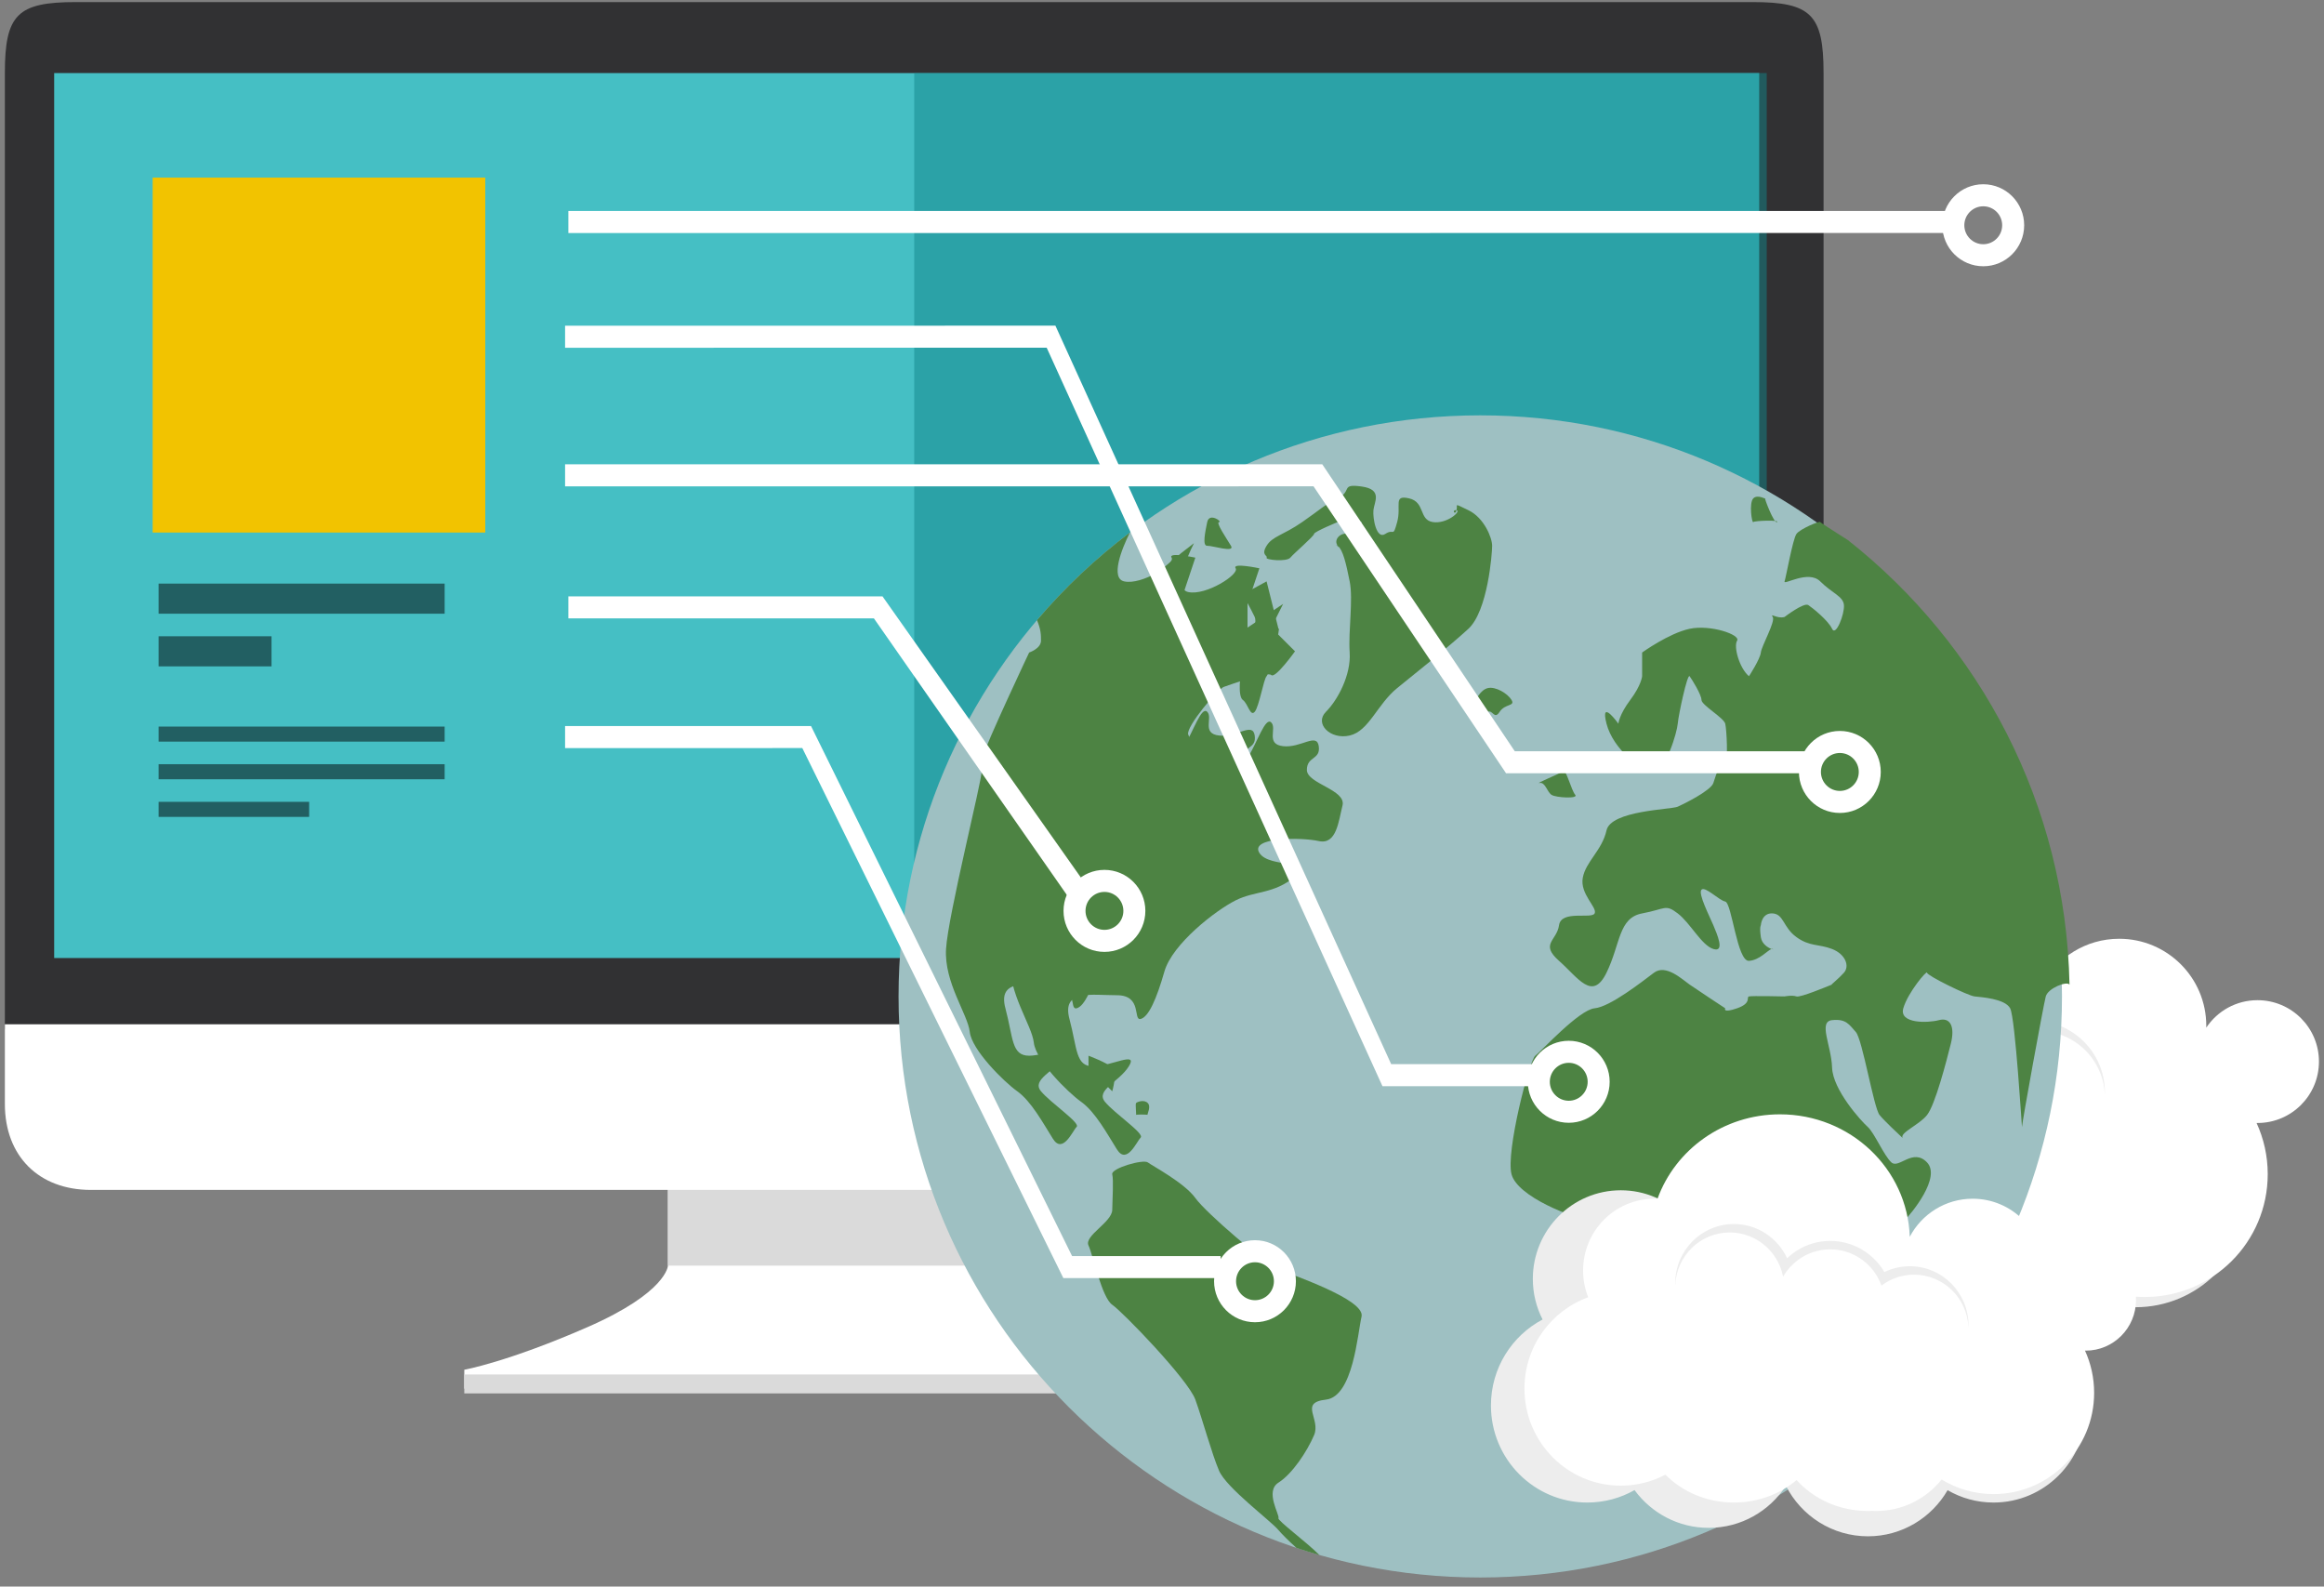 <?xml version="1.0" standalone="no"?><!-- Generator: Adobe Fireworks CS6, Export SVG Extension by Aaron Beall (http://fireworks.abeall.com) . Version: 0.6.1  --><!DOCTYPE svg PUBLIC "-//W3C//DTD SVG 1.1//EN" "http://www.w3.org/Graphics/SVG/1.1/DTD/svg11.dtd"><svg id="Untitled-Page%201" viewBox="0 0 230 157" style="background-color:#ffffff00" version="1.1"	xmlns="http://www.w3.org/2000/svg" xmlns:xlink="http://www.w3.org/1999/xlink" xml:space="preserve"	x="0px" y="0px" width="230px" height="157px"><rect x="0" y="0" width="230" height="157" fill="#808080" stroke="none"/>	<g id="Layer%201">		<g>			<g>				<path d="M 0.482 7.231 C 0.482 1.44 1.718 0.206 7.513 0.206 L 173.442 0.206 C 179.237 0.206 180.473 1.44 180.473 7.231 L 180.473 101.828 L 0.482 101.828 L 0.482 7.231 Z" fill="#313133"/>				<path d="M 5.362 7.231 L 174.103 7.231 L 174.103 94.803 L 5.362 94.803 L 5.362 7.231 Z" fill="#45bfc4"/>				<path d="M 66.104 113.067 L 66.104 125.243 C 66.104 125.243 66.028 127.879 58.136 131.331 C 50.242 134.783 45.949 135.546 45.949 135.546 L 45.949 137.418 L 135.007 137.418 L 135.007 135.546 C 135.007 135.546 130.713 134.783 122.82 131.331 C 114.927 127.879 114.852 125.243 114.852 125.243 L 114.852 113.067 L 66.104 113.067 Z" fill="#ffffff"/>				<path d="M 45.949 136.014 L 135.007 136.014 L 135.007 137.887 L 45.949 137.887 L 45.949 136.014 Z" fill="#dadada"/>				<path d="M 66.104 113.067 L 114.852 113.067 L 114.852 125.243 L 66.104 125.243 L 66.104 113.067 Z" fill="#dadada"/>				<path d="M 0.482 101.36 L 0.482 109.245 C 0.482 114.399 3.836 117.75 8.995 117.75 L 171.96 117.75 C 177.119 117.75 180.473 114.399 180.473 109.245 L 180.473 101.36 L 0.482 101.36 Z" fill="#ffffff"/>				<path opacity="0.502" d="M 90.478 7.231 L 174.848 7.231 L 174.848 94.803 L 90.478 94.803 L 90.478 7.231 Z" fill="#13858a"/>			</g>			<g>				<path d="M 15.109 17.575 L 48.028 17.575 L 48.028 52.698 L 15.109 52.698 L 15.109 17.575 Z" fill="#f2c300"/>				<rect opacity="0.502" x="15.697" y="57.751" width="28.308" height="2.979" fill="#000000"/>				<rect opacity="0.502" x="15.697" y="62.963" width="11.174" height="2.979" fill="#000000"/>				<rect opacity="0.502" x="15.697" y="71.9" width="28.308" height="1.489" fill="#000000"/>				<rect opacity="0.502" x="15.697" y="75.623" width="28.308" height="1.49" fill="#000000"/>				<rect opacity="0.502" x="15.697" y="79.346" width="14.899" height="1.49" fill="#000000"/>			</g>			<g>				<path d="M 155.603 102.519 C 155.603 104.275 156.03 105.931 156.784 107.391 C 153.069 109.338 150.534 113.229 150.534 117.71 C 150.534 124.143 155.754 129.358 162.192 129.358 C 164.27 129.358 166.22 128.816 167.909 127.864 C 169.94 130.615 173.208 132.397 176.891 132.397 C 180.797 132.397 184.235 130.391 186.227 127.353 C 188.076 130.95 191.825 133.41 196.151 133.41 C 200.264 133.41 203.858 131.185 205.791 127.874 C 207.429 128.819 209.329 129.358 211.356 129.358 C 217.515 129.358 222.507 124.37 222.507 118.217 C 222.507 112.064 217.515 107.077 211.356 107.077 C 207.243 107.077 203.649 109.3 201.716 112.611 C 200.078 111.667 198.178 111.127 196.151 111.127 C 192.244 111.127 188.806 113.133 186.815 116.171 C 184.965 112.575 181.216 110.115 176.891 110.115 C 175.457 110.115 174.085 110.387 172.826 110.88 C 175.301 108.932 176.891 105.911 176.891 102.519 C 176.891 96.645 172.125 91.884 166.247 91.884 C 160.368 91.884 155.603 96.645 155.603 102.519 Z" fill="#ededed"/>				<path d="M 223.327 111.127 L 223.418 111.127 C 226.777 111.127 229.5 108.407 229.5 105.051 C 229.5 101.695 226.777 98.975 223.418 98.975 C 221.301 98.975 219.439 100.054 218.349 101.693 L 218.349 101.506 C 218.349 96.751 214.492 92.897 209.733 92.897 C 206.435 92.897 203.569 94.746 202.12 97.465 C 201.85 89.304 194.924 82.769 186.418 82.769 C 179.573 82.769 173.752 87.002 171.597 92.907 L 171.212 92.897 C 166.453 92.897 162.596 96.751 162.596 101.506 C 162.596 102.642 162.814 103.728 163.214 104.722 C 158.715 106.336 155.5 110.635 155.5 115.685 C 155.5 122.118 160.719 127.333 167.157 127.333 C 169.107 127.333 170.946 126.856 172.561 126.011 C 174.601 128.066 177.555 129.358 180.843 129.358 C 183.773 129.358 186.44 128.333 188.43 126.654 C 190.475 128.923 193.581 130.371 197.062 130.371 L 197.594 130.361 L 198.075 130.371 C 201.267 130.371 204.118 128.896 205.977 126.593 C 207.813 127.704 209.964 128.346 212.267 128.346 C 218.985 128.346 224.431 122.904 224.431 116.191 C 224.431 114.384 224.035 112.669 223.327 111.127 Z" fill="#ffffff"/>				<path d="M 172.836 103.025 L 172.841 103.284 C 172.972 99.763 175.869 96.949 179.425 96.949 C 182.165 96.949 184.514 98.622 185.507 101 C 185.674 101.399 185.802 101.816 185.887 102.251 C 186.133 101.828 186.428 101.437 186.759 101.081 C 187.963 99.786 189.681 98.975 191.589 98.975 C 194.001 98.975 196.112 100.272 197.261 102.205 C 197.47 102.558 197.646 102.928 197.788 103.319 C 198.064 103.113 198.358 102.928 198.665 102.767 C 199.58 102.286 200.62 102.013 201.726 102.013 C 205.282 102.013 208.179 104.827 208.31 108.348 L 208.315 108.089 C 208.315 104.174 205.138 101 201.219 101 C 200.117 101 199.074 101.251 198.143 101.699 C 196.82 99.461 194.379 97.961 191.589 97.961 C 189.568 97.961 187.731 98.752 186.369 100.038 C 185.239 97.617 182.781 95.935 179.932 95.935 C 176.013 95.935 172.836 99.11 172.836 103.025 Z" fill="#ededed"/>			</g>			<g>				<path id="Ellipse" d="M 88.927 98.603 C 88.927 66.845 114.702 41.101 146.498 41.101 C 178.294 41.101 204.069 66.845 204.069 98.603 C 204.069 130.36 178.294 156.104 146.498 156.104 C 114.702 156.104 88.927 130.36 88.927 98.603 Z" fill="#9ec0c2"/>				<path d="M 97.152 75.132 C 96.931 75.848 97.133 76.031 97.152 76.306 C 97.207 77.134 93.823 90.584 93.627 93.909 C 93.431 97.233 95.781 100.363 95.977 102.123 C 96.173 103.883 99.306 107.013 100.677 107.99 C 102.047 108.968 103.222 111.12 104.201 112.685 C 105.18 114.249 106.159 111.902 106.551 111.511 C 106.943 111.12 104.005 109.164 103.026 107.99 C 102.047 106.817 104.397 106.034 105.376 104.47 C 106.355 102.906 103.614 104.47 101.851 104.47 C 100.089 104.47 100.285 102.71 99.502 99.776 C 98.718 96.842 101.656 97.429 104.201 97.429 C 106.747 97.429 105.768 99.972 106.551 99.776 C 107.334 99.58 108.118 97.82 108.901 95.082 C 109.684 92.344 113.992 89.019 115.95 88.041 C 117.909 87.063 119.671 87.455 121.825 85.694 C 123.979 83.934 119.279 84.912 118.3 83.347 C 117.321 81.782 122.412 81.782 124.175 82.173 C 125.937 82.564 126.133 80.217 126.525 78.653 C 126.916 77.088 123 76.502 123 75.132 C 123 73.763 124.371 74.155 124.175 72.785 C 123.979 71.416 122.412 72.981 120.65 72.785 C 118.888 72.59 120.063 71.025 119.475 70.438 C 118.888 69.852 118.104 72.394 117.125 73.959 C 116.146 75.523 115.363 78.457 113.601 78.653 C 111.838 78.849 113.209 76.697 113.601 76.306 C 113.992 75.915 113.209 76.11 113.601 75.132 C 113.992 74.155 111.447 72.394 111.251 71.612 C 111.055 70.83 114.188 67.113 114.775 66.918 C 115.363 66.722 119.084 65.353 119.475 65.745 C 119.867 66.135 121.825 63.398 121.825 63.398 L 119.475 61.051 L 120.65 58.704 L 117.125 61.051 L 117.125 58.704 L 118.3 55.183 C 118.3 55.183 115.559 54.597 115.95 55.183 C 116.342 55.77 113.013 57.921 111.251 57.53 C 109.886 57.227 110.987 54.344 111.826 52.695 C 108.451 55.242 105.364 58.153 102.627 61.368 C 103.025 62.31 103.026 62.852 103.026 63.398 C 103.026 64.18 101.851 64.571 101.851 64.571 C 101.851 64.571 97.695 73.369 97.152 75.132 Z" fill="#4d8343"/>				<path d="M 103.49 76.188 C 103.27 76.903 103.472 77.086 103.49 77.361 C 103.545 78.189 100.161 91.639 99.965 94.963 C 99.769 98.289 102.119 101.418 102.315 103.178 C 102.511 104.939 105.644 108.067 107.015 109.045 C 108.385 110.023 109.56 112.175 110.539 113.74 C 111.518 115.304 112.498 112.957 112.889 112.566 C 113.281 112.175 110.344 110.219 109.365 109.045 C 108.385 107.872 110.735 107.09 111.714 105.525 C 112.693 103.96 109.952 105.525 108.189 105.525 C 106.427 105.525 106.623 103.765 105.84 100.831 C 105.056 97.897 107.994 98.484 110.539 98.484 C 113.085 98.484 112.106 101.027 112.889 100.831 C 113.672 100.636 114.456 98.875 115.239 96.137 C 116.022 93.399 120.33 90.074 122.288 89.096 C 124.246 88.118 126.009 88.509 128.163 86.749 C 130.317 84.989 125.617 85.966 124.638 84.402 C 123.659 82.837 128.75 82.837 130.513 83.228 C 132.275 83.619 132.471 81.272 132.863 79.708 C 133.254 78.144 129.338 77.557 129.338 76.188 C 129.338 74.818 130.709 75.21 130.513 73.84 C 130.317 72.471 128.75 74.036 126.988 73.84 C 125.226 73.644 126.401 72.081 125.813 71.494 C 125.226 70.907 124.442 73.45 123.463 75.014 C 122.484 76.579 121.701 79.512 119.939 79.708 C 118.176 79.904 119.547 77.752 119.939 77.361 C 120.33 76.97 119.547 77.165 119.939 76.188 C 120.33 75.21 117.785 73.45 117.589 72.667 C 117.393 71.885 120.526 68.168 121.114 67.973 C 121.701 67.777 125.422 66.408 125.813 66.8 C 126.205 67.19 128.163 64.453 128.163 64.453 L 125.813 62.105 L 126.988 59.758 L 123.463 62.105 L 123.463 59.758 L 124.638 56.238 C 124.638 56.238 121.897 55.651 122.288 56.238 C 122.68 56.825 119.351 58.976 117.589 58.585 C 116.224 58.282 117.325 55.399 118.164 53.751 C 114.79 56.297 111.703 59.209 108.965 62.422 C 109.363 63.365 109.365 63.907 109.365 64.453 C 109.365 65.235 108.189 65.626 108.189 65.626 C 108.189 65.626 104.033 74.424 103.49 76.188 Z" fill="#4d8343"/>				<path d="M 125.35 57.53 C 125.35 57.53 123.147 58.777 123 58.704 C 122.853 58.63 123.808 60.243 124.175 61.051 C 124.542 61.857 123.294 64.791 123 65.745 C 122.706 66.698 122.486 68.898 123 69.265 C 123.514 69.632 123.734 70.952 124.175 70.438 C 124.615 69.925 125.056 67.211 125.35 66.918 C 125.643 66.625 126.818 61.784 126.525 62.224 L 125.35 57.53 Z" fill="#4d8343"/>				<path d="M 132.519 54.165 C 132.523 54.161 132.493 54.118 132.399 54.009 C 131.994 53.663 132.501 54.182 132.519 54.165 ZM 143.956 50.73 C 144.015 50.749 144.095 50.699 144.148 50.489 C 143.819 50.442 143.851 50.696 143.956 50.73 ZM 133.574 52.835 C 132.546 52.616 131.958 53.496 132.399 54.009 C 132.913 54.45 133.207 55.696 133.574 57.53 C 133.941 59.363 133.427 62.371 133.574 64.571 C 133.721 66.771 132.399 69.265 131.224 70.438 C 130.049 71.612 131.665 73.225 133.574 72.785 C 135.483 72.345 136.291 69.705 138.274 68.091 C 140.256 66.478 143.414 63.984 145.323 62.224 C 147.232 60.464 147.673 54.816 147.673 54.009 C 147.673 53.203 146.865 51.222 145.323 50.489 C 143.781 49.756 144.295 49.902 144.148 50.489 C 144.662 50.562 143.194 51.882 141.798 51.662 C 140.403 51.442 141.064 49.682 139.449 49.315 C 137.833 48.949 138.714 50.049 138.274 51.662 C 137.833 53.276 137.98 52.249 137.099 52.835 C 136.218 53.423 135.85 51.296 135.924 50.489 C 135.998 49.682 136.879 48.435 134.749 48.142 C 132.619 47.849 133.868 48.582 132.399 49.315 C 130.931 50.049 130.784 50.342 128.875 51.662 C 126.965 52.983 125.937 53.056 125.35 54.009 C 124.762 54.963 125.496 54.963 125.35 55.183 C 125.203 55.403 127.332 55.623 127.7 55.183 C 128.067 54.743 130.049 53.056 130.049 52.835 C 130.049 52.616 132.546 51.589 132.399 51.662 C 132.252 51.736 134.749 51.662 134.749 51.662 C 134.749 51.662 134.602 53.056 133.574 52.835 Z" fill="#4d8343"/>				<path d="M 145.828 68.897 C 145.818 68.905 145.869 69.008 146.064 69.272 C 146.1 69.201 145.848 68.883 145.828 68.897 ZM 147.243 68.091 C 146.51 68.266 146.058 69.27 146.064 69.272 C 146.633 70.043 146.747 70.658 147.243 70.438 C 147.739 70.218 147.886 71.264 148.418 70.438 C 148.95 69.613 149.978 69.906 149.593 69.265 C 149.207 68.623 148.014 67.908 147.243 68.091 Z" fill="#4d8343"/>				<path d="M 174.696 49.315 C 174.843 49.462 173.962 48.876 173.521 49.315 C 173.081 49.756 173.374 51.81 173.521 51.662 C 173.668 51.516 176.165 51.442 175.871 51.662 C 175.577 51.882 174.549 49.169 174.696 49.315 Z" fill="#4d8343"/>				<path d="M 175.441 93.909 C 175.409 93.892 175.369 93.894 175.323 93.909 C 175.465 93.959 175.534 93.955 175.441 93.909 ZM 173.091 95.082 C 174.138 95.016 174.951 94.021 175.323 93.909 C 175.017 93.799 174.367 93.439 174.266 92.735 C 174.119 91.708 174.266 91.561 174.266 91.561 C 174.266 91.561 174.339 90.314 175.441 90.388 C 176.542 90.461 176.469 91.781 177.791 92.735 C 179.113 93.689 179.994 93.395 181.316 93.909 C 182.637 94.422 183.078 95.595 182.49 96.256 C 181.98 96.829 181.247 97.402 181.257 97.447 C 181.329 97.418 181.354 97.41 181.316 97.429 C 181.277 97.448 181.258 97.453 181.257 97.447 C 180.776 97.638 178.174 98.73 177.791 98.603 C 177.35 98.456 176.616 98.603 176.616 98.603 C 176.616 98.603 173.385 98.529 173.091 98.603 C 172.798 98.676 173.385 99.262 171.916 99.776 C 170.448 100.289 170.741 99.776 170.741 99.776 C 170.741 99.776 167.951 97.942 167.216 97.429 C 166.482 96.915 164.867 95.376 163.692 96.256 C 162.517 97.136 159.359 99.629 157.817 99.776 C 156.275 99.923 152.53 104.03 151.943 104.47 C 151.355 104.91 149.006 114.004 149.593 116.205 C 150.18 118.405 155.541 120.532 157.817 120.899 C 160.094 121.266 164.5 122.146 166.042 124.419 C 167.584 126.693 166.923 140.775 167.216 142.022 C 167.51 143.269 167.731 146.936 169.566 145.542 C 171.402 144.149 174.339 140.628 175.441 139.675 C 176.542 138.721 182.784 129.26 183.665 126.767 C 184.547 124.273 187.484 121.779 188.365 120.899 C 189.246 120.019 192.11 116.498 190.715 115.031 C 189.32 113.564 187.924 115.692 187.19 115.031 C 186.456 114.371 185.501 112.098 184.84 111.511 C 184.179 110.924 181.389 107.844 181.316 105.644 C 181.242 103.443 179.92 101.096 181.316 100.95 C 182.711 100.803 183.005 101.39 183.665 102.123 C 184.326 102.856 185.428 109.604 186.015 110.337 C 186.447 110.876 187.83 112.171 188.301 112.614 C 187.972 112.098 189.945 111.317 190.715 110.337 C 191.523 109.311 192.624 105.057 193.065 103.296 C 193.505 101.536 192.991 100.656 191.89 100.95 C 190.788 101.243 187.924 101.316 188.365 99.776 C 188.806 98.236 190.715 95.962 190.715 96.256 C 190.715 96.549 194.754 98.529 195.415 98.603 C 196.075 98.676 198.425 98.822 198.939 99.776 C 199.453 100.729 200.114 111.951 200.114 111.511 C 200.114 111.071 202.244 99.409 202.464 98.603 C 202.684 97.795 204.52 97.062 204.814 97.429 C 204.452 79.598 195.959 63.758 182.89 53.452 C 181.203 52.384 180.141 51.693 180.141 51.662 C 180.141 51.516 178.158 52.323 177.791 52.835 C 177.424 53.349 176.763 57.09 176.616 57.53 C 176.469 57.97 178.966 56.356 180.141 57.53 C 181.316 58.704 182.417 58.997 182.49 59.877 C 182.564 60.757 181.683 63.03 181.316 62.224 C 180.948 61.417 179.406 60.17 178.966 59.877 C 178.525 59.584 176.616 61.051 176.616 61.051 C 175.882 61.27 175.147 60.611 175.441 61.051 C 175.735 61.491 174.339 63.911 174.266 64.571 C 174.193 65.231 173.091 66.918 173.091 66.918 C 172.137 66.111 171.549 63.984 171.916 63.398 C 172.283 62.81 169.273 61.784 167.216 62.224 C 165.161 62.664 162.517 64.571 162.517 64.571 L 162.517 66.918 C 162.517 66.918 162.444 67.798 161.342 69.265 C 160.241 70.732 160.167 71.612 160.167 71.612 C 160.167 71.612 158.331 69.044 158.992 71.612 C 159.653 74.179 162.517 76.379 163.692 76.306 C 164.867 76.232 165.968 72.492 166.042 71.612 C 166.115 70.732 166.996 66.625 167.216 66.918 C 167.437 67.211 168.392 68.751 168.392 69.265 C 168.392 69.778 170.595 71.025 170.741 71.612 C 170.888 72.199 171.035 75.353 170.741 75.132 C 170.448 74.913 169.787 76.746 169.566 77.48 C 169.346 78.213 166.702 79.533 166.042 79.827 C 165.381 80.12 159.433 80.193 158.992 82.173 C 158.552 84.154 156.936 85.254 156.642 86.867 C 156.349 88.481 158.111 89.802 157.817 90.388 C 157.524 90.975 154.513 90.022 154.293 91.561 C 154.072 93.102 152.383 93.395 154.293 95.082 C 156.202 96.769 157.597 99.116 158.992 96.256 C 160.387 93.395 160.167 90.828 162.517 90.388 C 164.867 89.948 164.793 89.435 166.042 90.388 C 167.29 91.341 168.392 93.542 169.566 93.909 C 170.741 94.275 169.934 92.441 169.566 91.561 C 169.199 90.682 168.024 88.408 168.392 88.041 C 168.759 87.674 170.081 89.068 170.741 89.214 C 171.402 89.361 171.916 95.155 173.091 95.082 Z" fill="#4d8343"/>				<path d="M 154.722 76.306 C 154.465 76.526 151.822 77.589 152.373 77.48 C 152.923 77.37 153.107 78.359 153.548 78.653 C 153.988 78.946 156.265 79.056 155.897 78.653 C 155.53 78.249 154.98 76.086 154.722 76.306 Z" fill="#4d8343"/>				<path d="M 110.076 107.99 C 110.076 107.99 110.623 106.143 110.076 105.644 C 109.529 105.144 107.726 104.47 107.726 104.47 L 107.726 105.644 L 108.901 106.817 L 110.076 107.99 Z" fill="#4d8343"/>				<path d="M 113.601 115.031 C 113.148 114.686 109.936 115.608 110.076 116.205 C 110.215 116.802 110.099 118.499 110.076 119.725 C 110.052 120.953 107.273 122.285 107.726 123.246 C 108.178 124.207 109.04 128.405 110.076 129.114 C 111.112 129.821 117.587 136.522 118.3 138.501 C 119.014 140.481 119.924 143.85 120.65 145.542 C 121.376 147.234 125.726 150.458 126.525 151.41 C 126.835 151.779 127.537 152.486 128.31 153.176 C 129.059 153.425 129.816 153.662 130.578 153.88 C 129.243 152.541 126.417 150.468 126.525 150.236 C 126.672 149.92 125.156 147.581 126.525 146.716 C 127.894 145.851 129.354 143.644 130.049 142.022 C 130.745 140.4 128.526 138.8 131.224 138.501 C 133.922 138.203 134.354 131.973 134.749 130.287 C 135.144 128.601 127.844 126.165 126.525 125.593 C 125.205 125.02 119.379 120.058 118.3 118.552 C 117.221 117.046 114.053 115.376 113.601 115.031 Z" fill="#4d8343"/>				<path d="M 120.65 51.662 C 121.015 51.652 119.678 50.673 119.475 51.662 C 119.273 52.652 118.973 54.034 119.475 54.009 C 119.977 53.985 122.264 54.738 121.825 54.009 C 121.386 53.281 120.285 51.673 120.65 51.662 Z" fill="#4d8343"/>				<path d="M 180.571 137.328 C 180.589 137.329 180.614 137.323 180.641 137.304 C 180.369 137.304 180.338 137.312 180.571 137.328 ZM 184.095 132.634 C 183.726 132.35 181.229 136.922 180.641 137.304 C 180.859 137.305 181.23 137.311 181.745 137.328 C 182.904 137.366 185.354 133.736 185.27 133.808 C 185.187 133.878 186.898 129.915 186.445 130.287 C 185.993 130.659 184.481 132.932 184.095 132.634 Z" fill="#4d8343"/>				<path d="M 112.426 110.337 C 112.381 110.275 113.329 110.281 113.565 110.314 C 113.557 110.172 113.922 109.509 113.601 109.164 C 113.228 108.764 112.501 109.051 112.426 109.164 C 112.35 109.277 112.48 110.413 112.426 110.337 Z" fill="#4d8343"/>			</g>			<path d="M 155.255 105.173 C 156.288 105.173 157.127 106.015 157.127 107.05 C 157.127 108.085 156.288 108.927 155.255 108.927 C 154.222 108.927 153.381 108.085 153.381 107.05 C 153.381 106.015 154.222 105.173 155.255 105.173 L 155.255 105.173 ZM 155.255 102.992 C 153.018 102.992 151.205 104.809 151.205 107.05 C 151.205 109.291 153.018 111.107 155.255 111.107 C 157.491 111.107 159.304 109.291 159.304 107.05 C 159.304 104.809 157.491 102.992 155.255 102.992 L 155.255 102.992 Z" fill="#ffffff"/>			<path d="M 124.203 124.909 C 125.236 124.909 126.076 125.751 126.076 126.786 C 126.076 127.821 125.236 128.663 124.203 128.663 C 123.17 128.663 122.329 127.821 122.329 126.786 C 122.329 125.751 123.17 124.909 124.203 124.909 L 124.203 124.909 ZM 124.203 122.728 C 121.966 122.728 120.153 124.544 120.153 126.786 C 120.153 129.027 121.966 130.844 124.203 130.844 C 126.439 130.844 128.252 129.027 128.252 126.786 C 128.252 124.544 126.439 122.728 124.203 122.728 L 124.203 122.728 Z" fill="#ffffff"/>			<path d="M 109.304 88.261 C 110.337 88.261 111.177 89.103 111.177 90.138 C 111.177 91.172 110.337 92.015 109.304 92.015 C 108.271 92.015 107.43 91.172 107.43 90.138 C 107.43 89.103 108.271 88.261 109.304 88.261 L 109.304 88.261 ZM 109.304 86.08 C 107.067 86.08 105.254 87.897 105.254 90.138 C 105.254 92.379 107.067 94.196 109.304 94.196 C 111.54 94.196 113.353 92.379 113.353 90.138 C 113.353 87.897 111.54 86.08 109.304 86.08 L 109.304 86.08 Z" fill="#ffffff"/>			<path d="M 105.687 88.711 L 107.162 87.108 L 87.338 59.012 L 56.249 59.013 L 56.249 61.194 L 86.488 61.193 L 105.687 88.711 Z" fill="#ffffff"/>			<path d="M 193.288 20.877 L 56.249 20.877 L 56.249 23.059 L 193.324 23.058 L 193.288 20.877 Z" fill="#ffffff"/>			<path d="M 80.266 71.846 L 55.925 71.848 L 55.925 74.029 L 79.403 74.026 L 105.238 126.477 L 120.804 126.477 L 120.804 124.296 L 106.101 124.296 L 80.266 71.846 Z" fill="#ffffff"/>			<path d="M 104.451 32.227 L 55.925 32.23 L 55.925 34.412 L 103.588 34.409 L 136.818 107.485 L 152.384 107.485 L 152.384 105.305 L 137.681 105.305 L 104.451 32.227 Z" fill="#ffffff"/>			<path d="M 182.085 74.513 C 183.118 74.513 183.958 75.355 183.958 76.39 C 183.958 77.425 183.118 78.267 182.085 78.267 C 181.052 78.267 180.212 77.425 180.212 76.39 C 180.212 75.355 181.052 74.513 182.085 74.513 L 182.085 74.513 ZM 182.085 72.332 C 179.848 72.332 178.035 74.149 178.035 76.39 C 178.035 78.631 179.848 80.448 182.085 80.448 C 184.321 80.448 186.134 78.631 186.134 76.39 C 186.134 74.149 184.321 72.332 182.085 72.332 L 182.085 72.332 Z" fill="#ffffff"/>			<path d="M 196.278 20.414 C 197.311 20.414 198.15 21.255 198.15 22.29 C 198.15 23.325 197.311 24.168 196.278 24.168 C 195.245 24.168 194.404 23.325 194.404 22.29 C 194.404 21.255 195.245 20.414 196.278 20.414 L 196.278 20.414 ZM 196.278 18.232 C 194.041 18.232 192.228 20.049 192.228 22.29 C 192.228 24.532 194.041 26.348 196.278 26.348 C 198.514 26.348 200.327 24.532 200.327 22.29 C 200.327 20.049 198.514 18.232 196.278 18.232 L 196.278 18.232 Z" fill="#ffffff"/>			<path d="M 130.86 45.944 L 55.925 45.946 L 55.925 48.127 L 129.997 48.125 L 149.052 76.522 L 179.517 76.522 L 179.517 74.342 L 149.915 74.342 L 130.86 45.944 Z" fill="#ffffff"/>			<g>				<path d="M 151.7 126.555 C 151.7 128.003 152.049 129.369 152.666 130.572 C 149.628 132.178 147.554 135.386 147.554 139.083 C 147.554 144.386 151.823 148.686 157.089 148.686 C 158.789 148.686 160.383 148.24 161.766 147.455 C 163.426 149.723 166.099 151.192 169.111 151.192 C 172.306 151.192 175.119 149.538 176.748 147.032 C 178.26 149.999 181.327 152.027 184.864 152.027 C 188.229 152.027 191.169 150.193 192.749 147.463 C 194.089 148.242 195.643 148.686 197.301 148.686 C 202.338 148.686 206.421 144.574 206.421 139.5 C 206.421 134.426 202.338 130.314 197.301 130.314 C 193.937 130.314 190.997 132.147 189.416 134.877 C 188.077 134.098 186.523 133.654 184.864 133.654 C 181.669 133.654 178.857 135.307 177.228 137.813 C 175.716 134.846 172.65 132.819 169.111 132.819 C 167.939 132.819 166.817 133.042 165.787 133.449 C 167.812 131.844 169.111 129.352 169.111 126.555 C 169.111 121.712 165.214 117.786 160.406 117.786 C 155.598 117.786 151.7 121.712 151.7 126.555 Z" fill="#ededed"/>				<path d="M 206.347 133.654 L 206.421 133.654 C 209.169 133.654 211.396 131.411 211.396 128.643 C 211.396 125.876 209.169 123.632 206.421 123.632 C 204.69 123.632 203.167 124.522 202.276 125.874 L 202.276 125.72 C 202.276 121.799 199.121 118.621 195.228 118.621 C 192.531 118.621 190.187 120.146 189.002 122.388 C 188.781 115.658 183.117 110.27 176.159 110.27 C 170.56 110.27 165.799 113.76 164.037 118.629 L 163.722 118.621 C 159.83 118.621 156.675 121.799 156.675 125.72 C 156.675 126.657 156.853 127.553 157.18 128.372 C 153.501 129.703 150.871 133.247 150.871 137.412 C 150.871 142.716 155.14 147.016 160.406 147.016 C 162 147.016 163.504 146.623 164.825 145.926 C 166.494 147.621 168.91 148.686 171.599 148.686 C 173.995 148.686 176.177 147.84 177.805 146.457 C 179.477 148.328 182.018 149.522 184.864 149.522 L 185.3 149.513 L 185.694 149.522 C 188.304 149.522 190.636 148.306 192.156 146.406 C 193.658 147.323 195.418 147.851 197.301 147.851 C 202.796 147.851 207.251 143.364 207.251 137.829 C 207.251 136.339 206.927 134.925 206.347 133.654 Z" fill="#ffffff"/>				<path d="M 165.795 126.973 L 165.799 127.186 C 165.906 124.283 168.276 121.961 171.184 121.961 C 173.426 121.961 175.347 123.341 176.159 125.302 C 176.295 125.631 176.4 125.976 176.47 126.334 C 176.671 125.985 176.912 125.663 177.183 125.369 C 178.167 124.301 179.573 123.632 181.133 123.632 C 183.107 123.632 184.833 124.703 185.772 126.296 C 185.944 126.586 186.088 126.893 186.204 127.215 C 186.429 127.045 186.67 126.893 186.921 126.76 C 187.669 126.362 188.52 126.137 189.424 126.137 C 192.333 126.137 194.703 128.458 194.81 131.361 L 194.814 131.148 C 194.814 127.919 192.215 125.302 189.01 125.302 C 188.108 125.302 187.255 125.509 186.494 125.879 C 185.411 124.034 183.415 122.797 181.133 122.797 C 179.48 122.797 177.977 123.449 176.864 124.509 C 175.94 122.513 173.929 121.126 171.599 121.126 C 168.393 121.126 165.795 123.744 165.795 126.973 Z" fill="#ededed"/>			</g>		</g>	</g></svg>